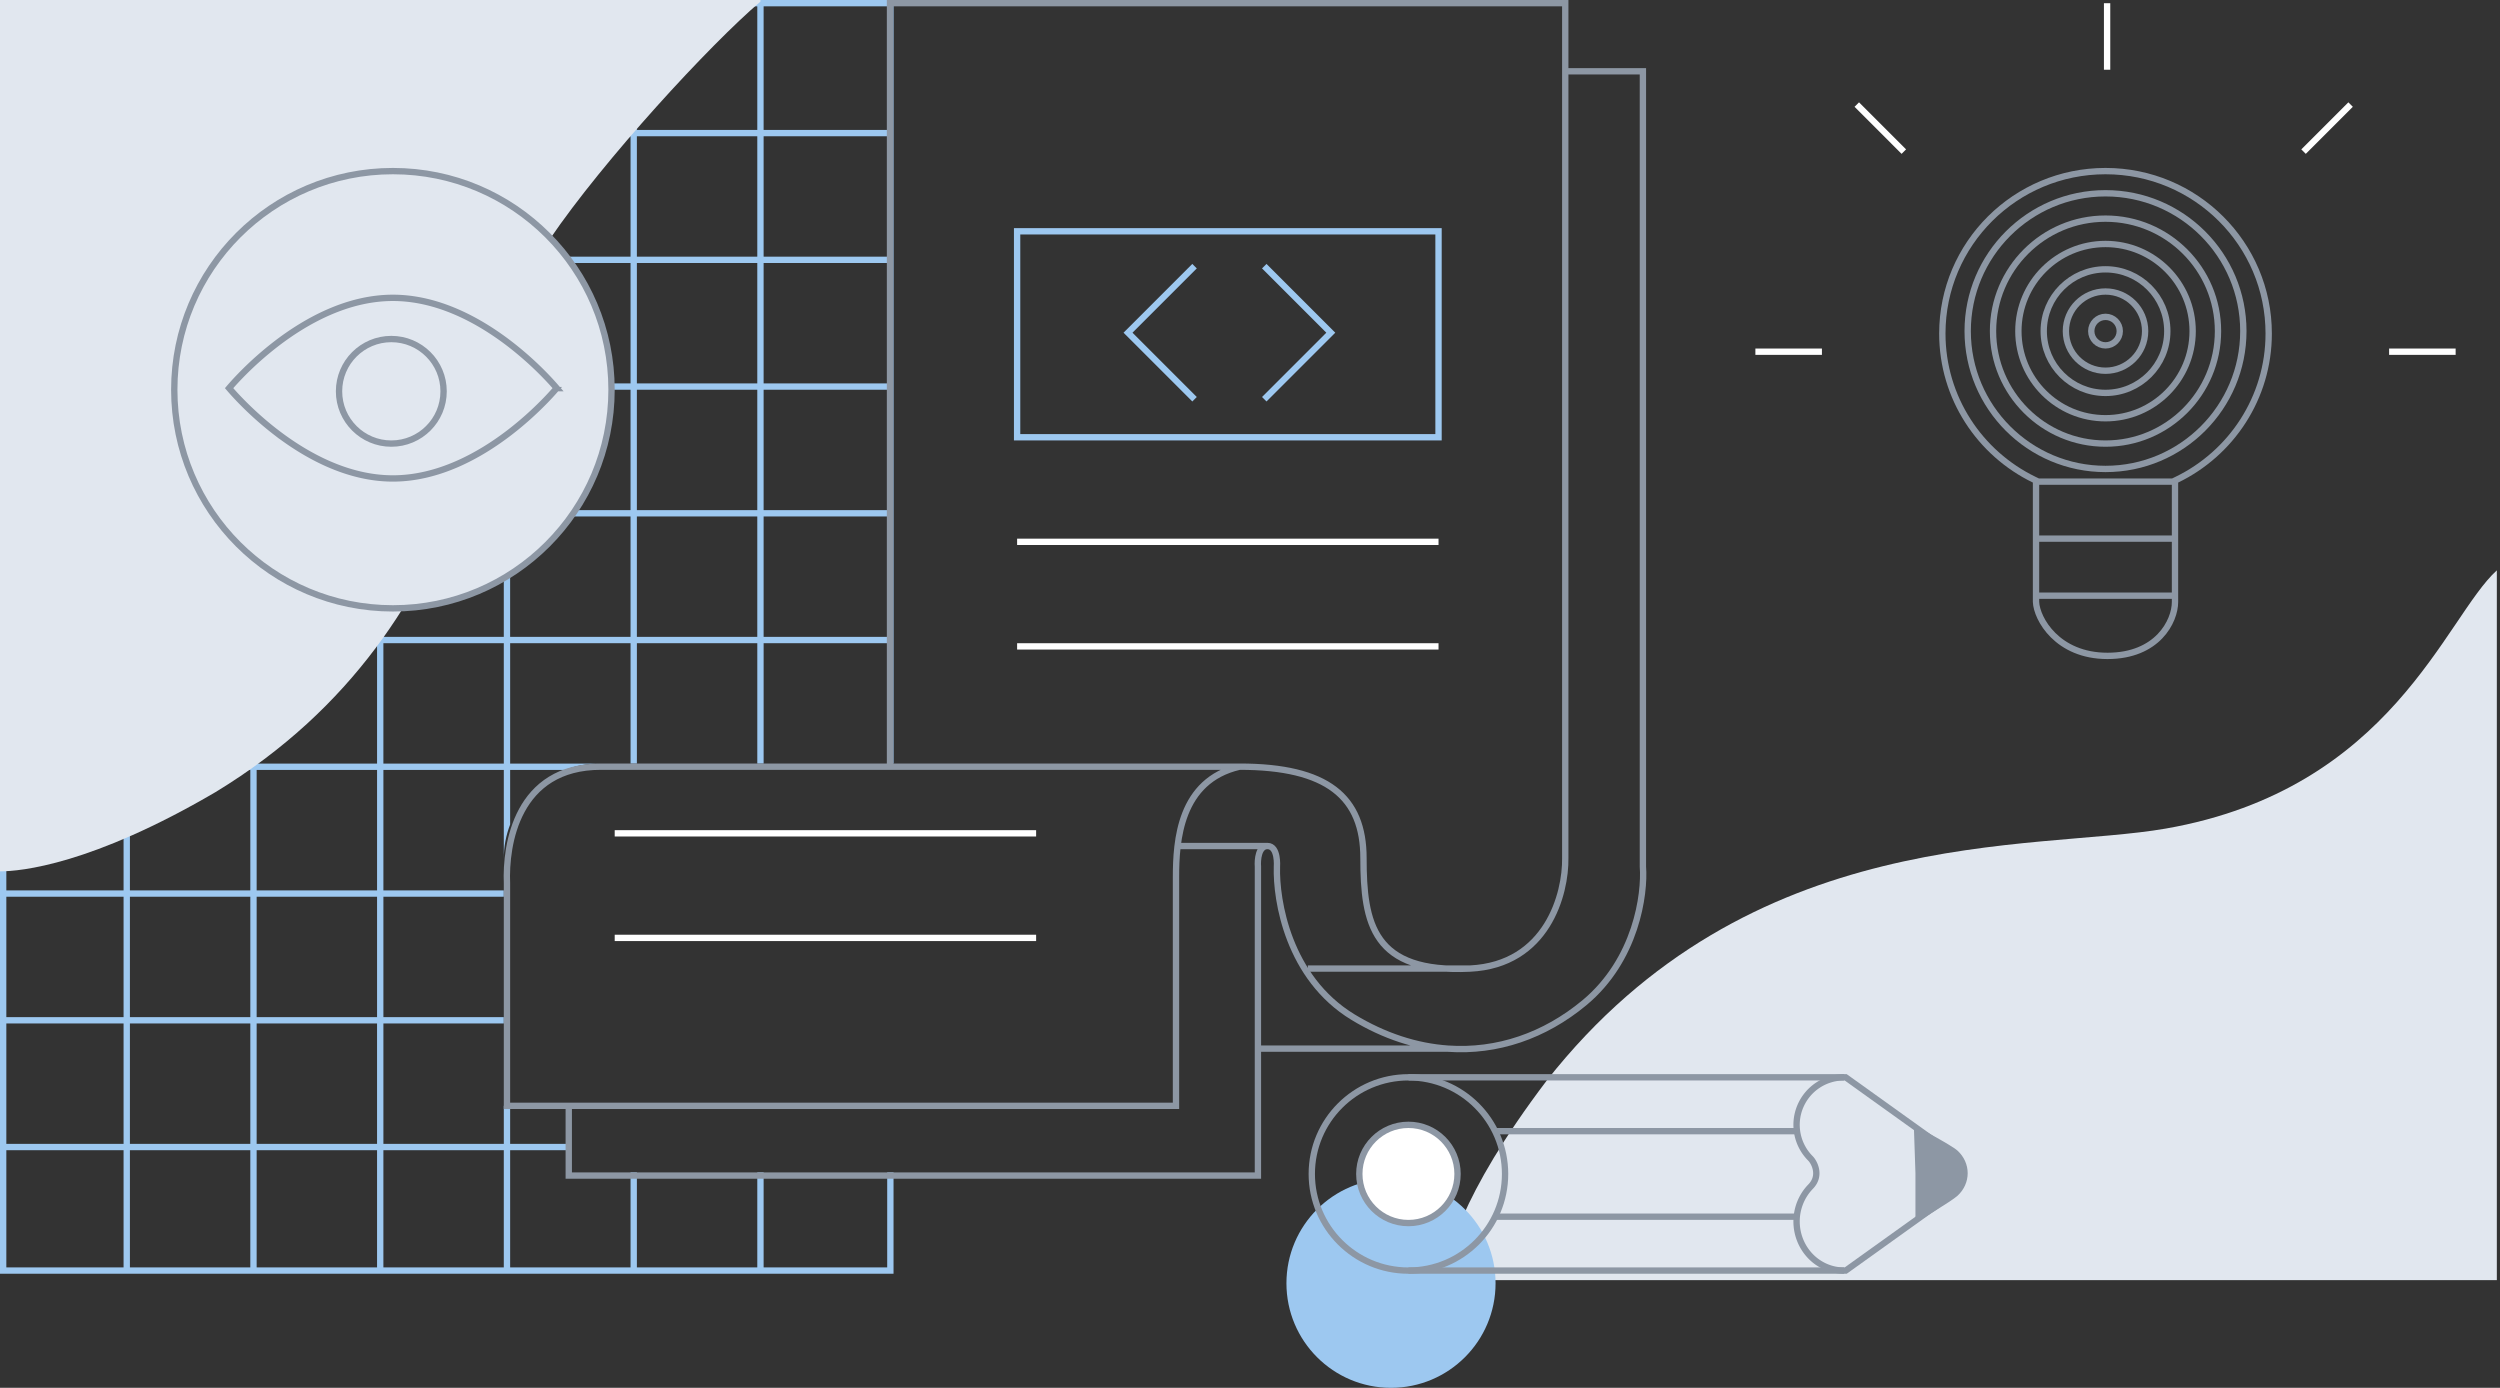 <svg width="789" height="438" fill="none" xmlns="http://www.w3.org/2000/svg"><rect width="100%" height="100%" fill="#333333" stroke="none"/><path d="M683.5 261.5C755 249 771.642 194.871 788 180v224H456c0-6.105 4.483-26.486 32.109-62.927 64.219-81.71 153.599-72.267 195.391-79.573z" fill="#E1E7EF"/><path fill-rule="evenodd" clip-rule="evenodd" d="M1 0H0v402h282v-32h-2v30h-39v-30h-2v30h-38v-30h-2v30h-38v-37h18v-2h-18v-12h-2v12h-38v-38h38v-2h-38v-38h38v-2h-38v-38h38v28c0-3.805.708-7.444 2-10.793V243h17.207c3.349-1.292 6.988-2 10.793-2h-28v-38h38v38h2v-38h38v38h2v-38h39v38h2V0H1zm1 41V2h37v39H2zm39 0V2h38v39H41zm40 0V2h38v39H81zm40 0V2h38v39h-38zm40 0V2h38v39h-38zm40 0V2h38v39h-38zm40 0V2h39v39h-39zm0 2h39v38h-39V43zm0 40h39v38h-39V83zm0 40h39v38h-39v-38zm0 40h39v38h-39v-38zm-82 200v37h-38v-37h38zm-40 0v37H81v-37h38zm-40 0v37H41v-37h38zm-40 0v37H2v-37h37zm40-2H41v-38h38v38zm-40 0v-38H2v38h37zm40-40H41v-38h38v38zm-40 0v-38H2v38h37zm40-40H41v-38h38v38zm-40 0v-38H2v38h37zm40-40H41v-38h38v38zm-40 0v-38H2v38h37zm40-40H41v-38h38v38zm-40 0v-38H2v38h37zm40-40H41v-38h38v38zm-40 0v-38H2v38h37zm40-40H41V83h38v38zm-40 0V83H2v38h37zm40-40H41V43h38v38zm-40 0V43H2v38h37zm42 0V43h38v38H81zm40 0V43h38v38h-38zm40 0V43h38v38h-38zm40 0V43h38v38h-38zm0 2h38v38h-38V83zm0 40h38v38h-38v-38zm0 40h38v38h-38v-38zm-82 160v38H81v-38h38zm0-2H81v-38h38v38zm0-40H81v-38h38v38zm0-40H81v-38h38v38zm0-40H81v-38h38v38zm0-40H81v-38h38v38zm0-40H81V83h38v38zm2 0V83h38v38h-38zm40 0V83h38v38h-38zm0 2h38v38h-38v-38zm0 40h38v38h-38v-38zm-2 78h-38v-38h38v38zm0-40h-38v-38h38v38zm0-40h-38v-38h38v38z" fill="#9DC8F0"/><path d="M463.91 305.687c24.471-1.195 30.254-23.731 30.087-34.85V1H280.884v240.961m183.026 63.726c-30.588 1.493-33.596-14.187-33.596-34.85 0-19.337-11.407-28.876-39.113-28.876m72.709 63.726h-51.147m-21.562-63.726c-18.854 4.381-20.058 23.4-20.058 34.85V349H160v-70.197c-.501-12.281 3.145-36.842 29.621-36.842h91.263m110.317 0H280.884" stroke="#8D97A4" stroke-width="2"/><path d="M179.5 350v21H397v-40.043M400 267c-2.8 0-3.167 4.333-3 6.5v57.457M400 267c3.5 0 3 6.5 3 6.5-.333 10.667 3.6 35.1 24 47.5 9.93 6.036 20.087 9.266 30 9.957M400 267h-29M493.5 22.5h25v251c.667 8.667-2.1 29.4-18.5 43-12.517 10.38-27.457 15.541-43 14.457m0 0h-60" stroke="#8D97A4" stroke-width="2"/><path stroke="#9DC8F0" stroke-width="2" d="M321 73h133v65H321z"/><path d="M377 84l-21 21 21 21M399 84l21 21-21 21" stroke="#9DC8F0" stroke-width="2"/><path d="M321 171h133M194 263h133M321 204h133M194 296h133" stroke="#fff" stroke-width="2"/><circle cx="439" cy="405" r="33" fill="#9DC8F0"/><path d="M642.569 152.299v-.627l-.564-.273C624.831 143.084 613 125.549 613 105.267 613 76.957 636.053 54 664.5 54S716 76.957 716 105.267c0 20.282-11.831 37.817-29.005 46.132l-.564.273v38.305c0 6.095-5.505 17.023-21.328 17.023-15.833 0-22.338-11.738-22.534-17.041v-37.66zM642 170h45M642 152h45" stroke="#8D97A4" stroke-width="2"/><path d="M665 1v21M586 33l14.849 14.85M554 111h21M754 111h21M741.849 33L727 47.85" stroke="#fff" stroke-width="2"/><path d="M642 188h45" stroke="#8D97A4" stroke-width="2"/><circle cx="444.5" cy="370.5" r="30.5" stroke="#8D97A4" stroke-width="2"/><path d="M444.5 340h138l33.5 24M472 357h94.5M472 384h94.5M444.5 401h138l33.5-24" stroke="#8D97A4" stroke-width="2"/><circle cx="444.5" cy="370.5" r="15.5" fill="#fff" stroke="#8D97A4" stroke-width="2"/><path d="M604.515 386c.515-.477 11.288-6.778 13.316-8.657 2.029-1.878 3.169-4.425 3.169-7.081 0-2.657-1.14-5.204-3.169-7.082-2.028-1.879-13.316-7.703-13.831-8.18l.515 15.262V386z" fill="#8D97A4"/><path d="M582 340a14.995 14.995 0 00-13.858 9.26 14.995 14.995 0 003.251 16.347c1.107 1.106 3.515 5.365 0 8.933a15.56 15.56 0 00-3.251 5.028A15.952 15.952 0 00567 385.5c0 2.035.388 4.051 1.142 5.932a15.56 15.56 0 003.251 5.028 14.986 14.986 0 004.867 3.36c1.82.779 3.77 1.18 5.74 1.18" stroke="#8D97A4" stroke-width="2"/><path d="M173.5 75.5C190.406 50.61 224.067 14.051 240 .502V0H0v275c6.54 0 28.956-2.117 68-25 87.547-53.193 84.368-143.387 105.5-174.5z" fill="#E1E7EF"/><circle cx="124" cy="123" r="69" fill="#E1E7EF" stroke="#8D97A4" stroke-width="2"/><path d="M175.697 122.5c-.146.171-.322.375-.526.609a88.785 88.785 0 01-3.054 3.304 105.133 105.133 0 01-11.25 10.044C151.346 143.778 138.312 151 124 151c-14.312 0-27.346-7.222-36.867-14.543a105.182 105.182 0 01-11.25-10.044 88.796 88.796 0 01-3.054-3.304c-.204-.234-.38-.438-.526-.609.146-.171.322-.375.526-.609a88.796 88.796 0 013.054-3.304 105.182 105.182 0 0111.25-10.044C96.653 101.222 109.688 94 124 94c14.312 0 27.346 7.222 36.867 14.543a105.133 105.133 0 0111.25 10.044 88.785 88.785 0 013.054 3.304c.204.234.38.438.526.609z" stroke="#8D97A4" stroke-width="2"/><circle cx="123.5" cy="123.5" r="16.5" stroke="#8D97A4" stroke-width="2"/><circle cx="664.5" cy="104.5" r="43.5" stroke="#8D97A4" stroke-width="2"/><circle cx="664.5" cy="104.5" r="35.5" stroke="#8D97A4" stroke-width="2"/><circle cx="664.5" cy="104.5" r="27.5" stroke="#8D97A4" stroke-width="2"/><circle cx="664.5" cy="104.5" r="19.5" stroke="#8D97A4" stroke-width="2"/><circle cx="664.5" cy="104.5" r="12.5" stroke="#8D97A4" stroke-width="2"/><circle cx="664.5" cy="104.5" r="4.5" stroke="#8D97A4" stroke-width="2"/></svg>